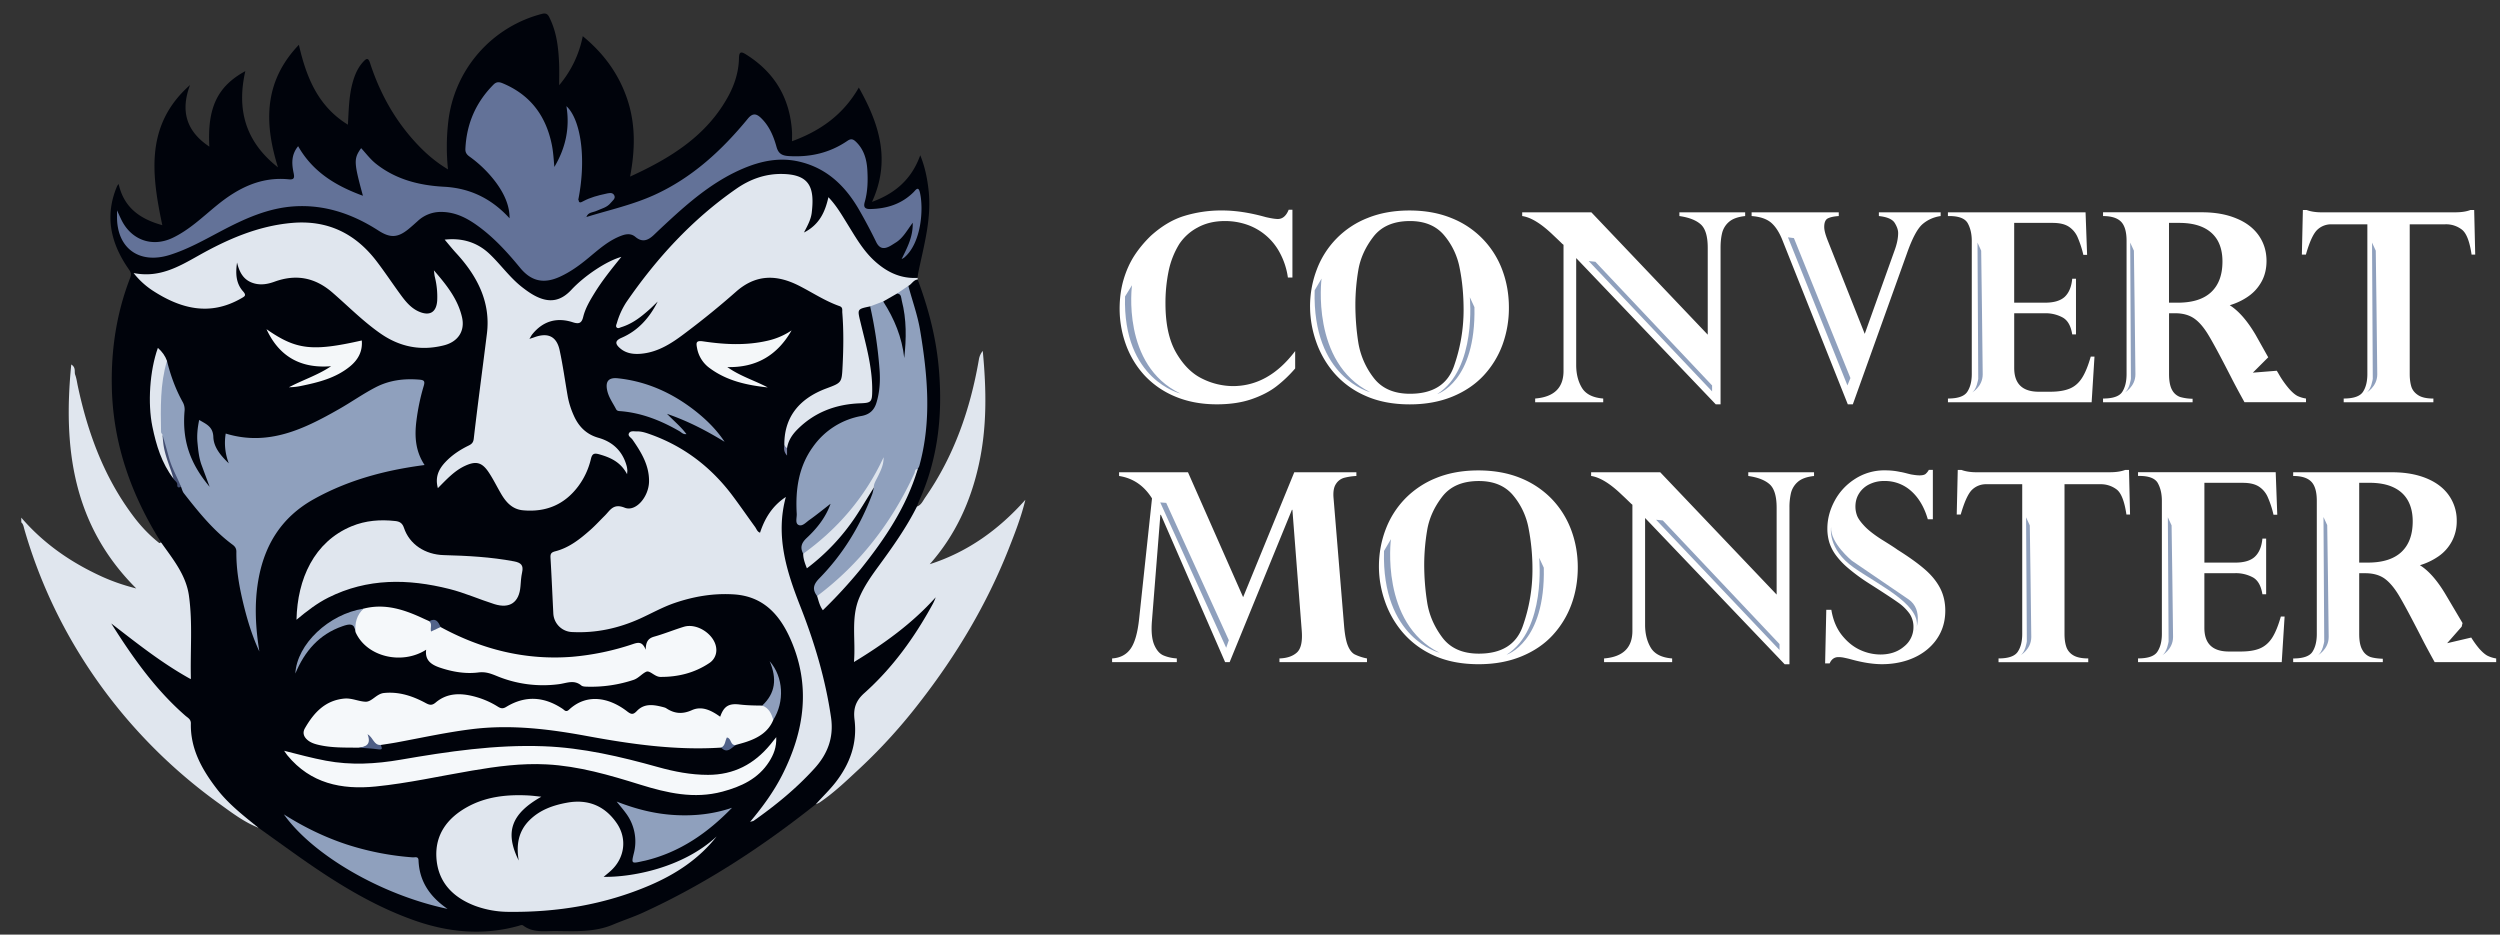 <svg width="107" height="40" fill="none" xmlns="http://www.w3.org/2000/svg"><rect width="100%" height="100%" fill="#333333" stroke="none"/><path d="M.91 22.154c.945 1.1 2.107 1.907 3.419 2.509.462.212.94.38 1.504.524-2.722-2.716-3.137-6.012-2.783-9.587.213.135.12.312.168.441.054.143.075.3.106.452.432 2.046 1.143 3.973 2.424 5.654.31.406.664.777 1.067 1.094.013.01.053-.017.08-.026.078-.008.125.043.166.096.72.93 1.242 1.93 1.195 3.156-.027.736-.001 1.474-.006 2.211-.003.437-.093.489-.465.271-1.008-.59-1.922-1.308-2.799-2.013.46.682.948 1.392 1.502 2.054.474.567.95 1.13 1.528 1.595.137.111.227.245.23.427.03 1.252.655 2.226 1.46 3.113a7.83 7.83 0 001.128 1c.1.075.247.13.225.302-.608-.24-1.122-.632-1.643-1.008a22.334 22.334 0 01-3.29-2.876 22.09 22.09 0 01-3.268-4.491 21.506 21.506 0 01-1.815-4.396c-.03-.104-.042-.221-.132-.3v-.202z" fill="#E0E6EE"/><path d="M11.059 35.426c-.633-.512-1.28-1.011-1.78-1.664-.635-.827-1.133-1.71-1.11-2.797.004-.184-.132-.243-.236-.334-1.292-1.127-2.265-2.51-3.172-3.948 1.088.838 2.157 1.697 3.41 2.388-.033-1.222.08-2.402-.084-3.574-.124-.892-.692-1.574-1.192-2.282-1.274-2.026-2.053-4.206-2.108-6.622-.037-1.623.199-3.196.788-4.71.076-.195-.016-.288-.1-.413-.747-1.093-.998-2.25-.461-3.508.008-.018.024-.034.064-.088.226 1.019.925 1.504 1.869 1.763-.464-2.19-.732-4.303 1.186-5.998-.409 1.093-.176 1.97.827 2.636-.091-1.661.346-2.582 1.54-3.23-.373 1.638-.006 3.016 1.398 4.118-.605-1.929-.593-3.687.894-5.246.32 1.394.816 2.63 2.099 3.42.036-.633.043-1.223.2-1.796.093-.337.225-.654.47-.912.13-.138.202-.16.278.07.429 1.321 1.096 2.509 2.06 3.518.37.388.777.734 1.275 1.032a9.314 9.314 0 01.009-2.014A5.395 5.395 0 0123.2.593c.229-.059.277.078.342.213.294.617.363 1.28.389 1.952.01.284.001.569.001.89a4.61 4.61 0 001.01-2.1c.902.741 1.543 1.62 1.906 2.7.36 1.075.337 2.166.12 3.31 1.734-.793 3.276-1.742 4.202-3.439.275-.505.446-1.048.458-1.625.006-.283.085-.299.3-.165 1.226.766 1.88 1.869 1.97 3.307.007.122 0 .244 0 .409 1.222-.446 2.197-1.14 2.86-2.298.877 1.56 1.378 3.12.564 4.894 1-.365 1.698-.974 2.065-1.996.205.504.3.99.356 1.488.14 1.224-.205 2.385-.445 3.561-.013.065-.018.132-.026.198-.35.177-.678.036-1-.08-.58-.209-.996-.63-1.37-1.098-.427-.534-.722-1.155-1.12-1.71-.077-.107-.138-.227-.24-.316-.113.044-.097.15-.13.226-.136.323-.299.626-.574.855-.116.096-.242.272-.396.157-.12-.09.01-.247.06-.366.201-.468.255-.942.096-1.436-.091-.282-.27-.453-.562-.512-.78-.157-1.508-.022-2.199.37a8.243 8.243 0 00-1.617 1.191c-1.185 1.123-2.336 2.28-3.244 3.65-.167.253-.31.518-.405.806-.026.078-.105.176-.017.245.078.062.17-.013.25-.047.398-.17.713-.456 1.037-.73.1-.086.207-.288.344-.157.119.112-.034.266-.121.377-.376.476-.783.917-1.346 1.184-.248.118-.25.252-.017.4.227.146.485.163.745.14.493-.041.924-.253 1.334-.513.863-.548 1.612-1.238 2.399-1.882.147-.121.298-.236.445-.357.695-.573 1.459-.622 2.266-.283.692.29 1.317.715 2.008 1.008.146.063.208.187.231.343.141.947.025 1.892 0 2.839-.005.177-.095.29-.262.35-.105.039-.21.076-.317.11-1.178.376-1.878 1.13-1.918 2.406.003.12-.015.243.004.304-.02-.024 0-.114-.004-.2.039-.581.461-.91.866-1.212a3.906 3.906 0 012.243-.786c.424-.014.484-.069.492-.487.013-.756-.183-1.48-.334-2.211-.055-.262-.131-.519-.194-.78-.13-.539-.028-.652.544-.615.097.073.124.183.145.293.188.953.332 1.911.354 2.884.008.348-.056.689-.166 1.02a.862.862 0 01-.689.613c-1.612.323-2.668 1.694-2.703 3.415-.004.257-.007.514.002.77.01.283.07.313.322.165.183-.108.347-.243.514-.374.035-.028.065-.062.102-.088.138-.097.291-.323.44-.186.14.13-.049.324-.14.47a4.69 4.69 0 01-.816 1.014c-.17.157-.253.337-.183.569.046.157.01.401.156.452.167.058.304-.148.431-.264a10.227 10.227 0 002.017-2.53c.091-.16.121-.394.372-.422.092.147.015.282-.037.412-.52 1.302-1.243 2.482-2.213 3.498-.22.23-.292.427-.128.699.194.51.148.536.567.122a16.899 16.899 0 002.972-3.982 9.15 9.15 0 00.667-1.64c.273-1.064.412-2.144.343-3.241-.087-1.401-.236-2.794-.698-4.134-.037-.105-.082-.208-.064-.323.09-.197.194-.375.46-.325.447 1.193.771 2.415.894 3.688.191 1.995.004 3.934-.83 5.782-.036.08-.063.163-.094.245.047.146-.04.259-.103.374a14.47 14.47 0 01-1.179 1.828c-.216.284-.416.58-.619.875-.462.67-.764 1.38-.679 2.221.037.363.004.733.009 1.138.209-.06.36-.173.51-.274.947-.639 1.864-1.314 2.631-2.169.038-.041.072-.086.116-.12.045-.033.096-.07.15-.026.035.03.032.08.023.126-.012.067-.046.125-.077.184a15.156 15.156 0 01-3.113 4.04c-.172.16-.26.322-.245.553.012.177-.007.357.005.535.084 1.366-.537 2.402-1.528 3.265-.076.065-.15.134-.23.195-2.297 1.823-4.735 3.423-7.41 4.644-.416.19-.852.33-1.273.508-.788.331-1.619.282-2.445.273-.475-.004-.967.087-1.391-.23-.064-.049-.123-.013-.189.006-1.504.422-2.983.291-4.441-.218-1.972-.689-3.696-1.82-5.377-3.025-.445-.317-.888-.636-1.332-.954z" fill="#00030B"/><path d="M37.243 13.113c-.56.116-.55.114-.419.658.234.972.515 1.937.507 2.95-.004.494-.048.523-.53.541-1.03.04-1.94.381-2.675 1.12-.223.224-.394.483-.441.807-.13.048-.059-.098-.115-.12-.02-1.167.59-1.995 1.803-2.446.655-.244.653-.244.689-.94.039-.77.05-1.538-.012-2.306-.008-.104.035-.222-.12-.276-.612-.215-1.153-.577-1.728-.87-.968-.492-1.861-.498-2.717.269a35.269 35.269 0 01-2.103 1.713c-.584.446-1.194.868-1.967.929-.32.025-.628-.02-.878-.238-.23-.198-.205-.33.067-.447.715-.309 1.196-.86 1.547-1.552-.102.099-.202.2-.307.296a6.818 6.818 0 01-.33.283c-.279.226-.58.413-.927.52-.062.02-.129.067-.187.017-.059-.052-.02-.126 0-.187a3.3 3.3 0 01.412-.907c1.295-1.88 2.82-3.543 4.705-4.85.586-.407 1.24-.646 1.975-.631 1.163.023 1.38.58 1.25 1.659-.034.281-.17.541-.336.85.659-.336.907-.874 1.05-1.515.34.355.562.742.796 1.119.347.558.669 1.136 1.158 1.59.524.486 1.127.787 1.865.744 0 .023 0 .047.002.07-.184.016-.253.2-.398.272-.09.2-.282.28-.452.389a4.396 4.396 0 01-.615.36c-.187.058-.356.188-.569.13zm-2.327 21.311c.28-.318.589-.608.85-.944.612-.792.932-1.666.808-2.676-.055-.449.032-.793.413-1.134 1.21-1.079 2.15-2.382 2.926-3.802.052-.095.098-.194.134-.303-.994 1.108-2.18 1.969-3.497 2.77.08-.966-.142-1.889.234-2.767.208-.485.51-.914.819-1.336.599-.818 1.186-1.643 1.642-2.552.186-.065.256-.244.352-.384 1.238-1.78 1.93-3.774 2.297-5.893a.775.775 0 01.168-.384c.161 1.68.182 3.274-.167 4.86-.35 1.592-1.007 3.032-2.102 4.269 1.632-.524 2.96-1.485 4.092-2.756-.173.722-.438 1.403-.706 2.082-.939 2.38-2.237 4.556-3.805 6.572a23.418 23.418 0 01-2.556 2.822c-.554.514-1.098 1.043-1.727 1.47-.052.037-.116.058-.175.086z" fill="#E0E6EE"/><path d="M25.097 9.289c.98-.304 1.986-.523 2.925-.952 1.616-.74 2.878-1.909 3.987-3.259.22-.269.388-.199.573-.018.346.338.527.772.653 1.226.078.283.229.376.522.394.915.057 1.756-.134 2.514-.653.154-.105.248-.073.37.047.335.326.451.74.48 1.18.03.467.019.937-.11 1.393-.063.221.01.305.241.3.71-.015 1.34-.215 1.853-.726.083-.083.197-.27.264.004.169.688.075 2.18-.675 2.805-.017.013-.038.022-.106.061.246-.499.492-.956.477-1.558-.247.332-.413.652-.721.845-.086.053-.168.11-.256.157-.26.141-.45.11-.591-.184a22.825 22.825 0 00-.704-1.33c-.59-1.039-1.39-1.829-2.598-2.106-.826-.19-1.617-.028-2.381.295-1.075.455-1.982 1.16-2.842 1.929a45.37 45.37 0 00-.983.913c-.245.232-.492.342-.794.087-.17-.143-.362-.136-.57-.062-.561.2-.993.593-1.44.962-.38.316-.777.603-1.227.808-.686.312-1.223.194-1.7-.388-.52-.632-1.066-1.236-1.723-1.728-.488-.367-1.01-.658-1.65-.66a1.443 1.443 0 00-1.006.389c-.133.119-.265.239-.404.352-.458.37-.778.378-1.276.058-1.086-.7-2.267-1.114-3.573-1.04-1.138.065-2.157.53-3.15 1.053-.721.38-1.43.784-2.216 1.03-1.31.408-2.267-.293-2.252-1.659v-.25c.088.188.139.306.196.42.426.853 1.313 1.168 2.177.76.726-.344 1.298-.906 1.912-1.405.898-.73 1.868-1.222 3.064-1.104.229.023.255-.059.21-.27-.08-.382-.112-.773.193-1.148.627 1.102 1.608 1.697 2.773 2.122-.393-1.444-.398-1.585-.076-2.038.212.23.396.48.642.674.853.673 1.856.922 2.905.978 1.14.06 2.054.528 2.805 1.35.007-.503-.2-1.029-.614-1.576a5.184 5.184 0 00-1.104-1.069c-.123-.09-.18-.18-.172-.33.05-1.071.447-1.988 1.206-2.75.145-.145.278-.102.426-.038 1.164.497 1.82 1.395 2.067 2.615.063.313.08.63.109.951.483-.811.67-1.675.516-2.602.598.548.869 2.186.509 4a.627.627 0 01-.228.521c-.261.223-.4.517-.458.823.213-.395.576-.572 1.031-.6z" fill="#637298"/><path d="M32.102 35.177c.557-.663 1.023-1.31 1.384-2.023.954-1.89 1.226-3.825.338-5.819-.466-1.045-1.168-1.814-2.409-1.895-.871-.056-1.71.085-2.533.365-.52.177-.994.447-1.49.672-.92.415-1.88.625-2.892.575a.837.837 0 01-.818-.8c-.04-.79-.073-1.581-.12-2.372-.01-.167.019-.237.203-.284.59-.15 1.055-.52 1.5-.913.217-.192.413-.407.62-.612.233-.231.363-.538.852-.341.473.19 1.031-.463 1.042-1.118.011-.694-.332-1.255-.711-1.8-.059-.084-.21-.153-.148-.268.065-.12.22-.076.341-.08.194-.004.374.056.553.119 1.454.515 2.624 1.41 3.544 2.64.327.437.637.887.959 1.33.063.087.093.207.213.246.203-.618.525-1.147 1.104-1.529-.454 1.671.035 3.195.624 4.693.604 1.537 1.072 3.105 1.31 4.742.126.864-.147 1.573-.722 2.2-.772.848-1.653 1.567-2.588 2.224-.025.017-.057.018-.156.048z" fill="#E0E6EE"/><path d="M7.146 15.446c.154.619.368 1.214.68 1.772a.65.65 0 01.072.386c-.1 1.235.218 2.211 1.075 3.232l-.343-.925c-.113-.306-.145-.63-.176-.95-.033-.322 0-.645.071-.988.293.177.59.28.606.729.015.425.289.775.662 1.13a2.418 2.418 0 01-.132-1.276c1.819.557 3.35-.192 4.852-1.048.524-.298 1.017-.647 1.553-.926.598-.312 1.227-.388 1.886-.333.192.016.247.06.184.267-.147.49-.25.989-.314 1.5-.082.659-.046 1.285.35 1.887-.764.1-1.492.237-2.209.436-.885.245-1.73.578-2.535 1.027-1.38.771-2.117 1.962-2.376 3.492-.172 1.014-.113 2.017.049 3.026-.327-.7-.542-1.437-.718-2.185-.16-.685-.274-1.378-.266-2.084.002-.143-.061-.228-.164-.304-.824-.61-1.46-1.4-2.084-2.2-.062-.08-.084-.19-.124-.285-.4-.502-.584-1.095-.732-1.704-.045-.184-.07-.373-.17-.541a8.84 8.84 0 01.13-2.917c.021-.09.046-.198.173-.218z" fill="#8FA0BD"/><path d="M18.741 20.893c-.127-.47.034-.809.314-1.108.285-.306.63-.533 1.003-.715.13-.064.2-.13.218-.289.174-1.505.379-3.006.565-4.509.166-1.348-.422-2.47-1.323-3.445-.165-.18-.318-.372-.486-.57.71-.079 1.37.09 1.92.611.485.46.872 1.02 1.407 1.433.186.144.376.28.586.384.588.29 1.06.201 1.509-.28.569-.611 1.513-1.237 2.14-1.41-.415.512-.814 1.006-1.147 1.546-.198.322-.394.65-.485 1.02-.065.267-.175.32-.444.233-.686-.223-1.277-.054-1.737.515-.04.049-.068.109-.122.197.096-.033.157-.05.217-.073.579-.21.95-.035 1.077.559.139.64.227 1.292.34 1.938.053.308.149.605.28.888.21.456.536.777 1.04.92.61.173 1.027.565 1.203 1.188.018.064.028.13.034.196.004.038-.004.077-.011.175-.273-.522-.71-.716-1.194-.853-.205-.057-.298-.035-.352.193-.1.425-.28.822-.543 1.174-.59.791-1.389 1.12-2.365 1.03-.445-.04-.716-.33-.928-.689-.187-.316-.346-.65-.551-.953-.285-.42-.544-.475-1.006-.259-.455.212-.786.578-1.159.953zm11.933 14.905c-.754.962-1.745 1.613-2.852 2.089-1.924.826-3.95 1.163-6.036 1.14a4.2 4.2 0 01-1.445-.254c-.97-.366-1.609-1.032-1.664-2.088-.05-.973.474-1.67 1.303-2.135.816-.457 1.71-.551 2.625-.505.187.01.373.036.564.055-1.289.73-1.574 1.512-.968 2.73-.114-.674-.012-1.256.463-1.727.446-.442 1.011-.641 1.612-.749.89-.16 1.61.135 2.12.877.462.672.339 1.512-.27 2.053-.088.08-.181.154-.29.245 1.14.021 3.35-.35 4.838-1.73z" fill="#E0E6EE"/><path d="M37.243 13.113l.557-.21c.276.169.382.462.512.728.236.485.392.997.385 1.498-.05-.83.032-1.723-.3-2.568l.48-.326c.168.63.393 1.244.502 1.89.325 1.939.502 3.876-.031 5.81-.014.05-.047.096-.071.144-.32.72-.65 1.429-1.088 2.088a14.56 14.56 0 01-2.84 3.172c-.105.087-.208.209-.377.172-.208-.282-.17-.486.094-.756 1.011-1.031 1.752-2.245 2.262-3.595.035-.093.048-.193.072-.289-.085-.12-.04-.233.021-.343.13-.24.243-.49.35-.742-.683 1.547-1.77 2.768-3.094 3.795-.085.066-.171.148-.298.12-.146-.267-.076-.466.145-.673.439-.41.814-.876 1.026-1.469-.308.238-.607.484-.924.707-.137.098-.298.287-.46.196-.139-.079-.057-.308-.066-.47-.059-1.022.073-2.005.69-2.86a3.229 3.229 0 012.09-1.33c.344-.064.537-.254.632-.565.145-.475.17-.964.13-1.454a18.626 18.626 0 00-.399-2.67z" fill="#8FA0BD"/><path d="M18.57 11.57c.556.64 1.029 1.24 1.205 2.01.135.592-.175 1.05-.777 1.201-.99.25-1.896.067-2.729-.518-.735-.515-1.364-1.154-2.038-1.739-.75-.651-1.562-.802-2.484-.467-.276.1-.557.153-.852.076-.428-.113-.636-.417-.749-.897-.074.497-.036.903.256 1.232.158.178.072.215-.071.298-1.358.783-2.613.447-3.824-.347a3.419 3.419 0 01-.79-.734c1.082.22 1.915-.259 2.766-.739 1.247-.702 2.547-1.274 4.003-1.404 1.529-.136 2.722.446 3.635 1.643.359.47.685.964 1.034 1.44.212.289.44.567.782.714.458.197.74.026.775-.47a3.482 3.482 0 00-.104-1.029c-.014-.061-.018-.126-.038-.27z" fill="#E0E6EE"/><path d="M30.866 31.997c-1.944.127-3.856-.147-5.755-.497-1.633-.302-3.264-.498-4.924-.291-1.084.135-2.151.37-3.225.569-.22.04-.44.071-.66.106-.353.11-.395-.172-.486-.35.049.4.049.4-.47.467-.58-.007-1.162.013-1.732-.125-.174-.042-.343-.1-.478-.227-.15-.14-.186-.307-.084-.483.38-.66.862-1.19 1.687-1.267.319-.029.615.126.91.135.265.007.466-.34.782-.373.649-.067 1.234.13 1.79.43.162.087.266.114.43-.026.512-.43 1.108-.406 1.712-.238a3.6 3.6 0 01.944.417c.126.079.216.099.358.012.82-.501 1.627-.444 2.416.083.08.054.14.16.274.035.763-.71 1.72-.522 2.493.078.182.14.26.135.415-.027.323-.337.729-.262 1.127-.159.043.012.088.023.124.047.352.232.69.265 1.098.082.437-.197.845.019 1.212.281.155-.442.36-.58.827-.524.323.039.646.044.97.047.348.036.465.186.477.611-.21.514-.64.766-1.134.935-.157.054-.318.094-.476.14-.149.064-.22-.052-.32-.154-.1.095-.122.282-.302.266zM15.562 26.05c.908-.234 1.731.038 2.539.414.09.043.18.081.27.122.15.044.134.177.153.294.118.036.212-.113.332-.043 1.755.954 3.62 1.429 5.626 1.274a11.106 11.106 0 002.611-.546c.228-.075.402-.112.544.245.003-.345.109-.491.362-.562.428-.12.84-.29 1.267-.421.583-.18 1.358.352 1.392.953a.66.66 0 01-.304.602c-.63.42-1.335.595-2.09.59-.24-.001-.447-.289-.603-.222-.18.078-.337.282-.549.35a5.76 5.76 0 01-1.977.29c-.088-.002-.198-.003-.257-.053-.31-.257-.622-.099-.95-.055a5.164 5.164 0 01-2.656-.345c-.275-.112-.491-.194-.797-.156-.557.07-1.115-.027-1.648-.207-.352-.12-.65-.305-.587-.766-1.06.674-2.564.29-3.022-.753-.077-.4-.12-.79.344-1.006z" fill="#F5F8FA"/><path d="M12.69 26.524c.038-1.747.752-3.333 2.358-4 .605-.25 1.23-.295 1.871-.224.178.02.3.08.371.293.233.7.898 1.145 1.708 1.166 1.005.027 2.006.079 2.998.266.303.057.42.168.35.475-.043.195-.054.397-.07.596-.054.684-.453.969-1.119.76-.645-.204-1.264-.482-1.924-.648-1.77-.444-3.506-.47-5.182.37-.479.24-.903.566-1.361.947z" fill="#E0E6EE"/><path d="M12.16 32.133c.626.158 1.202.315 1.79.425 1.072.202 2.13.141 3.197-.043 2.026-.35 4.058-.652 6.125-.575 1.673.062 3.287.443 4.89.891.698.195 1.406.333 2.14.333 1.108 0 1.977-.46 2.669-1.299.069-.083.135-.17.252-.315.019.438-.117.754-.303 1.049-.468.735-1.198 1.068-2.003 1.284-1.208.324-2.366.057-3.515-.3-1.31-.407-2.622-.795-4.006-.867-1.08-.057-2.137.086-3.195.266-1.374.233-2.736.541-4.125.68-1.464.146-2.784-.13-3.774-1.33-.041-.05-.075-.105-.142-.2z" fill="#F5F8FA"/><path d="M12.15 34.855c.848.538 1.743.976 2.697 1.29a11.95 11.95 0 002.816.55c.097.007.243-.058.25.129.035.895.481 1.553 1.242 2.076-2.856-.601-5.777-2.315-7.005-4.045zm19.181-.283c-1.043 1.078-2.233 1.904-3.708 2.261-.054.013-.109.022-.163.035-.428.097-.438.084-.336-.33a2.02 2.02 0 00-.34-1.74c-.104-.143-.22-.277-.391-.491.856.335 1.66.53 2.492.577.83.047 1.644-.038 2.446-.312zm-2.783-16.859c.32.327.604.561.832.866-.14.023-.215-.075-.304-.126-.78-.45-1.603-.78-2.511-.855-.076-.006-.153 0-.199-.089-.132-.256-.308-.492-.374-.78-.092-.4.047-.582.455-.538 1.244.133 2.338.632 3.314 1.399.48.378.91.804 1.252 1.319-.76-.463-1.54-.878-2.465-1.196z" fill="#8FA0BD"/><path d="M32.861 16.582c-.888-.094-1.752-.28-2.49-.829a1.351 1.351 0 01-.537-.855c-.047-.241-.04-.332.265-.287.918.137 1.843.184 2.76-.03a3.013 3.013 0 001.021-.44c-.601 1.055-1.5 1.6-2.75 1.57.545.388 1.162.571 1.731.871zm-21.455-2.493c1.265.88 1.942.967 4.078.483.041.468-.157.824-.5 1.107-.615.506-1.362.688-2.118.843-.162.033-.328.05-.5.053.588-.313 1.23-.514 1.806-.901-1.298.106-2.224-.41-2.766-1.585z" fill="#F4F7F9"/><path d="M34.973 25.511c1.85-1.39 3.209-3.167 4.167-5.26.03-.067.009-.181.138-.172-.482 1.612-1.399 2.978-2.437 4.274a20.841 20.841 0 01-1.623 1.765c-.138-.192-.183-.403-.245-.607z" fill="#DFE5ED"/><path d="M7.147 15.446c-.3.997-.27 2.022-.254 3.045.001.037.04.074.061.111.1.56.222 1.114.457 1.638.034.075.09.16.013.245-.506-.66-.738-1.43-.902-2.227-.205-.997-.114-2.396.235-3.368.185.162.312.34.39.556z" fill="#E0E6EE"/><path d="M34.377 23.7c1.494-1.078 2.655-2.432 3.442-4.131 0 .271-.063.468-.284.9-.065.128-.142.25-.136.402-.264.42-.517.848-.791 1.26a9.066 9.066 0 01-2.073 2.193c-.086-.219-.158-.411-.158-.625z" fill="#DFE5ED"/><path d="M25.098 9.289c-.416.148-.815.327-1.121.768.043-.485.205-.818.511-1.066.15-.12.189-.29.266-.445.023.173.116.116.211.065.298-.16.622-.245.949-.315.122-.026.288-.085.37.052.086.146-.066.235-.147.337-.157.197-.391.241-.603.339-.152.07-.368.053-.436.265z" fill="#637298"/><path d="M15.562 26.05c-.296.273-.38.619-.346 1.005-.038-.412-.277-.35-.56-.252-.998.346-1.615 1.068-2.015 2.024.065-1.254 1.43-2.545 2.921-2.777z" fill="#8E9FBC"/><path d="M33.098 30.81c-.081-.264-.188-.51-.477-.611.57-.527.64-1.154.32-1.9.595.676.643 1.743.157 2.51z" fill="#8E9EBC"/><path d="M7.425 20.486c-.136-.498-.368-.967-.433-1.488a7.226 7.226 0 01-.037-.395c.091.323.187.646.273.97.117.443.35.835.519 1.255-.088.06-.168.037-.16-.064.01-.143-.119-.182-.162-.278z" fill="#434E71"/><path d="M15.346 32c.316-.037.555-.135.384-.578.25.147.268.487.572.462.018.093.122.221-.11.188-.28-.04-.564-.05-.846-.073z" fill="#4F5F86"/><path d="M30.865 31.997c.185-.083.163-.291.246-.433.203.028.134.353.376.32-.19.13-.359.386-.622.113z" fill="#51628A"/><path d="M18.856 26.838l-.408.192c-.045-.155.064-.322-.077-.443.287-.158.392.034.485.251z" fill="#52638A"/><path d="M33.57 19.069l.116.12v.31c-.133-.143-.142-.283-.116-.43z" fill="#747C9E"/><path d="M38.398 12.562c.19.019.169.19.198.303.209.808.197 1.63.106 2.46-.096-.885-.423-1.682-.901-2.421l.597-.342z" fill="#00030B"/><path d="M98.347 16.954c-.106-.05-.23-.153-.37-.31a4.017 4.017 0 01-.46-.659l-.07-.117-1.025.082.658-.657-.538-.959c-.357-.607-.728-1.029-1.108-1.27.292-.088.556-.213.794-.38.24-.166.428-.378.57-.636.14-.256.209-.552.209-.88 0-.408-.11-.771-.332-1.089-.222-.317-.543-.562-.965-.733-.42-.174-.908-.26-1.467-.26H90.01v.162c.354 0 .61.08.769.239.158.16.238.435.238.825v5.695c0 .317-.06.57-.183.762-.12.191-.397.288-.824.288v.16h3.833v-.15a2.068 2.068 0 01-.531-.075.626.626 0 01-.34-.29c-.09-.154-.137-.384-.137-.695v-2.6h.259c.33 0 .6.075.814.222.212.146.418.385.617.718.2.33.517.92.952 1.77.138.273.333.638.587 1.098h2.633v-.158a1.338 1.338 0 01-.35-.103zM94.641 12.5c-.322.304-.8.455-1.436.455h-.372V9.54h.443c.403 0 .742.065 1.017.193.274.128.482.317.621.56.138.246.207.544.207.897.001.571-.16 1.007-.48 1.31zm11.847 15.577c-.107-.048-.23-.152-.37-.307a3.914 3.914 0 01-.349-.483l-1.031.242.615-.7c.013.003.034-.16.047-.156l-.718-1.214c-.358-.606-.729-1.031-1.109-1.268a2.81 2.81 0 00.796-.381c.239-.165.427-.377.568-.635a1.82 1.82 0 00.211-.883 1.85 1.85 0 00-.333-1.086c-.222-.319-.544-.562-.964-.735-.421-.172-.91-.258-1.469-.258h-4.234v.159c.356 0 .612.08.771.24.16.16.24.436.24.825v5.696c0 .317-.063.57-.184.76-.121.191-.397.289-.827.289v.158h3.836v-.146c-.22-.008-.4-.034-.531-.075a.626.626 0 01-.338-.294c-.094-.153-.141-.383-.141-.691v-2.6h.261c.329 0 .599.075.812.22.212.149.417.387.618.718.2.332.516.92.952 1.77.137.273.334.64.587 1.098h2.633v-.158a1.311 1.311 0 01-.349-.105zm-3.707-4.452c-.322.301-.8.454-1.434.454h-.373v-3.415h.444c.402 0 .742.063 1.018.193.273.128.48.313.619.56.138.245.209.542.209.896 0 .571-.161 1.009-.483 1.312zM55.316 11.879h-.194a3.147 3.147 0 00-.34-1.049 2.516 2.516 0 00-1.413-1.215 2.865 2.865 0 00-.945-.154c-.443 0-.833.093-1.171.28a2.153 2.153 0 00-.78.704 3.574 3.574 0 00-.459 1.172 6.768 6.768 0 00-.132 1.371c0 .885.154 1.59.464 2.12.31.53.684.898 1.123 1.106a2.99 2.99 0 001.294.311c1.026 0 1.916-.5 2.67-1.5v.745a5.423 5.423 0 01-.798.762c-.284.22-.638.404-1.063.551-.425.147-.922.222-1.49.222-.673 0-1.273-.116-1.8-.34a3.744 3.744 0 01-1.31-.913 3.906 3.906 0 01-.787-1.314c-.177-.494-.265-1-.265-1.524 0-.448.057-.867.171-1.253.115-.386.27-.728.466-1.03.195-.298.428-.576.697-.837.463-.418.942-.704 1.442-.855a5.414 5.414 0 011.612-.231c.568 0 1.189.094 1.862.283.236.055.41.082.521.082.203 0 .358-.132.465-.397h.16v2.903zm.754 1.248c0-.55.095-1.08.286-1.584a3.798 3.798 0 012.183-2.215c.526-.212 1.122-.319 1.786-.319.673 0 1.271.11 1.798.325a3.81 3.81 0 012.176 2.224c.188.502.282 1.037.282 1.605a4.59 4.59 0 01-.273 1.589 3.907 3.907 0 01-.807 1.318c-.355.381-.8.683-1.338.905-.537.22-1.146.332-1.825.332-.732 0-1.37-.126-1.915-.374a3.745 3.745 0 01-1.335-.984 4.099 4.099 0 01-.767-1.354 4.532 4.532 0 01-.25-1.468zm1.94-.105c0 .551.041 1.096.124 1.63a3.34 3.34 0 00.645 1.501c.347.466.87.7 1.569.7.979 0 1.606-.395 1.881-1.179a7.246 7.246 0 00.413-2.404c0-.637-.055-1.232-.167-1.788a3.046 3.046 0 00-.679-1.427c-.341-.396-.824-.594-1.448-.594-.702 0-1.226.227-1.571.677-.345.45-.56.929-.643 1.436a9.03 9.03 0 00-.124 1.448zm10.1-3.935l4.981 5.237v-3.72c0-.488-.1-.824-.3-1.002-.198-.177-.504-.297-.913-.355v-.16h2.815v.16c-.31.033-.542.117-.693.25a.916.916 0 00-.293.475c-.044.179-.067.39-.067.632v6.702h-.205l-5.974-6.26v4.575c0 .382.083.71.247.98.164.269.468.421.91.456v.16h-2.913v-.16c.817-.066 1.221-.466 1.214-1.2v-5.38a.477.477 0 01-.089-.076 9.748 9.748 0 00-.166-.16l-.21-.199c-.496-.474-.93-.741-1.304-.795v-.16h2.96zm14.95 0v.16c-.3.044-.557.16-.773.344-.218.187-.44.601-.669 1.251l-2.317 6.463h-.215l-2.781-6.982c-.134-.351-.297-.613-.49-.783-.195-.17-.476-.266-.846-.293v-.16h3.73v.16c-.186.012-.335.04-.45.092-.114.048-.172.172-.172.373 0 .14.05.328.144.567l1.59 4.01 1.27-3.551c.106-.283.16-.54.16-.766 0-.13-.05-.273-.148-.432-.1-.159-.326-.256-.677-.293v-.16h2.644zm6.202 0l.066 1.82h-.161a4.362 4.362 0 00-.246-.754 1.022 1.022 0 00-.386-.457c-.166-.105-.393-.156-.681-.156h-1.647v3.415h1.315c.391 0 .676-.086.856-.258.178-.174.282-.43.313-.767h.161v2.383h-.161c-.056-.361-.19-.6-.405-.722a1.513 1.513 0 00-.763-.183h-1.315v2.34c0 .677.35 1.018 1.053 1.018h.5c.335 0 .61-.047.822-.134.213-.088.388-.24.526-.455.139-.216.263-.522.375-.915h.16l-.122 1.954h-6.15v-.159c.429 0 .705-.097.83-.291.126-.193.19-.445.19-.76v-5.695c0-.298-.058-.547-.173-.756-.114-.204-.378-.308-.793-.308h-.055v-.16h5.89zm10.116 0h5.702c.263 0 .481-.032.653-.099h.162l.044 1.91h-.155c-.082-.56-.218-.915-.412-1.068a1.103 1.103 0 00-.712-.23h-1.524v6.407c0 .216.025.396.071.545.049.15.147.269.295.364.147.095.362.142.647.142v.158h-3.839v-.159c.425 0 .701-.097.826-.288.125-.191.187-.445.187-.762V9.601h-1.524a.853.853 0 00-.63.245c-.164.164-.324.514-.477 1.052h-.172l.043-1.91h.162c.175.067.392.1.653.1zM58.053 20.212v.16a2.577 2.577 0 00-.53.08.606.606 0 00-.346.265c-.092.138-.125.342-.1.613l.45 5.46c.032.382.087.663.163.847.076.183.17.303.283.367a2.1 2.1 0 00.534.177v.159h-3.746v-.159c.314-.01.56-.09.74-.248.18-.159.25-.471.214-.938l-.4-5.176h-.02l-2.666 6.52h-.194l-2.749-6.306h-.022l-.36 4.53c-.037.448-.005.787.094 1.027.1.235.232.39.396.461.165.07.356.116.574.13v.159h-2.77v-.159c.35-.023.615-.162.795-.42.18-.257.3-.685.363-1.285l.55-5.145c-.344-.549-.814-.867-1.409-.959v-.159h2.949l2.36 5.346 2.189-5.346h2.657zm.965 4.039c0-.553.095-1.08.285-1.585.19-.504.47-.945.84-1.327a3.86 3.86 0 011.343-.888c.527-.212 1.123-.317 1.787-.317.673 0 1.272.11 1.798.323a3.88 3.88 0 011.342.896c.368.384.645.826.834 1.329.188.502.282 1.035.282 1.602 0 .563-.091 1.092-.273 1.588a3.93 3.93 0 01-.807 1.32c-.354.382-.8.684-1.338.904-.538.221-1.146.332-1.826.332-.73 0-1.368-.124-1.913-.372a3.758 3.758 0 01-1.336-.988 4.097 4.097 0 01-.767-1.35 4.507 4.507 0 01-.251-1.467zm1.938-.107c0 .552.042 1.097.126 1.632.082.535.298 1.037.645 1.503.347.466.87.697 1.568.697.979 0 1.606-.394 1.88-1.178a7.214 7.214 0 00.414-2.403 9.14 9.14 0 00-.167-1.79 3.062 3.062 0 00-.679-1.426c-.342-.395-.825-.591-1.449-.591-.702 0-1.225.225-1.57.675-.346.451-.56.93-.643 1.439a9.04 9.04 0 00-.125 1.442zm10.101-3.932l4.983 5.236V21.73c0-.49-.1-.824-.3-1.003-.2-.178-.504-.296-.914-.355v-.159h2.815v.16c-.31.033-.541.117-.693.25a.926.926 0 00-.293.473 2.69 2.69 0 00-.066.634v6.7h-.205l-5.974-6.26v4.574c0 .384.083.709.247.983.165.268.468.42.911.454v.159h-2.914v-.159c.816-.066 1.22-.466 1.213-1.198v-5.38a.818.818 0 01-.088-.078l-.166-.16c-.078-.075-.148-.14-.211-.199-.495-.476-.93-.739-1.302-.795v-.159h2.957zm11.67 2.013h-.217c-.147-.508-.381-.91-.702-1.2a1.67 1.67 0 00-1.169-.438 1.38 1.38 0 00-.618.135 1.06 1.06 0 00-.445.386c-.11.167-.164.359-.164.577 0 .124.022.248.065.37.041.12.144.27.307.445.162.177.41.373.742.586.373.23.6.378.682.44.465.292.846.562 1.14.813.296.25.522.52.677.81.155.291.233.62.233.986 0 .34-.065.648-.197.927-.13.276-.318.517-.56.722-.242.204-.53.363-.864.475-.334.11-.697.168-1.089.168-.401 0-.868-.076-1.397-.227a8.324 8.324 0 00-.224-.05 1.157 1.157 0 00-.242-.026c-.172 0-.298.09-.376.27h-.194l.05-2.294h.217c.07.433.221.795.451 1.086.231.289.493.501.785.633a2.1 2.1 0 00.859.194c.41 0 .75-.114 1.016-.342a1.05 1.05 0 00.403-.835.998.998 0 00-.17-.575 2.022 2.022 0 00-.507-.487c-.225-.16-.65-.438-1.274-.835a7.845 7.845 0 01-.839-.619 3.206 3.206 0 01-.54-.571 1.855 1.855 0 01-.275-.546 2.05 2.05 0 01-.08-.583c0-.397.102-.79.306-1.174.206-.388.497-.703.873-.945a2.312 2.312 0 011.292-.37c.224 0 .441.022.648.068.055.006.129.024.22.046.094.025.17.043.234.059.164.029.285.042.365.042.126 0 .214-.02.264-.06a.627.627 0 00.141-.175h.172v2.114zm1.879-2.013h5.701c.262 0 .48-.034.653-.099h.161l.045 1.909h-.155c-.082-.559-.219-.915-.412-1.068a1.12 1.12 0 00-.713-.229h-1.525v6.408c0 .212.024.394.075.545a.665.665 0 00.291.363c.147.093.365.14.65.14v.16h-3.84v-.16c.424 0 .7-.097.824-.288.127-.189.19-.443.19-.76v-6.408h-1.524a.855.855 0 00-.63.244c-.164.165-.323.515-.478 1.053h-.171l.044-1.909h.16c.173.065.391.1.654.1zm12.794 0l.067 1.82h-.161a4.112 4.112 0 00-.247-.756 1.023 1.023 0 00-.384-.454c-.168-.106-.395-.157-.682-.157h-1.645v3.415h1.312c.392 0 .677-.086.856-.26.178-.172.283-.428.315-.768h.16v2.383h-.16c-.056-.359-.192-.602-.406-.722a1.536 1.536 0 00-.765-.181h-1.313v2.34c0 .677.35 1.013 1.052 1.013h.5c.335 0 .61-.042.82-.13.214-.09.389-.242.528-.456.138-.214.262-.52.373-.912h.161l-.123 1.952h-6.15v-.159c.429 0 .707-.097.83-.29.127-.193.19-.445.19-.759v-5.695c0-.298-.058-.55-.172-.756-.115-.207-.379-.31-.793-.31h-.055v-.159h5.891v.001z" fill="#fff"/><path d="M48.45 12.208s-.467 3.428 2.078 4.637c0 0-2.482-.571-2.376-4.156l.298-.481zm8.113-.285s-.467 3.591 2.08 4.861c0 0-2.482-.6-2.376-4.358l.296-.503zm6.344.793s.313 3.068-1.393 4.15c0 0 1.662-.51 1.592-3.72l-.2-.43zm-3.375 10.361s-.467 3.593 2.079 4.86c0 0-2.482-.6-2.375-4.357l.296-.503zm6.344.793s.312 3.066-1.394 4.151c0 0 1.664-.51 1.593-3.723l-.2-.428zm2.12-12.697l5.282 5.579v-.255l-4.996-5.293-.286-.031zm2.884 11.072l5.284 5.576v-.255l-4.996-5.291-.287-.03zm8.19-5.748l-2.545-6.339.255.033 2.419 5.99-.129.316zM52.48 27.724l-2.822-6.22.256.019 2.68 5.878-.113.323zm32.157-17.342l.032 5.831s-.063.476-.286.601c0 0 .477-.253.477-.792s-.065-5.293-.065-5.293l-.158-.347zm6.536 0l.03 5.831s-.063.476-.285.601c0 0 .478-.253.478-.792s-.065-5.293-.065-5.293l-.158-.347zM86.716 22.14l.033 5.313s-.063.473-.286.602c0 0 .476-.255.476-.793 0-.54-.064-4.775-.064-4.775l-.159-.347zm6.068 0l.032 5.313s-.064.473-.287.602c0 0 .478-.255.478-.793 0-.54-.063-4.775-.063-4.775l-.16-.347zm6.661-.013l.032 5.326s-.064.473-.286.602c0 0 .477-.255.477-.793 0-.54-.063-4.786-.063-4.786l-.16-.349zm2.078-11.745l.032 5.831s-.063.476-.285.601c0 0 .477-.253.477-.792s-.064-5.293-.064-5.293l-.16-.347zM78.37 22.561s-.17.93.975 1.733c1.147.802 3.097 1.688 2.63 2.747 0 0 .383-.93-.296-1.394-.874-.6-2.419-1.649-2.419-1.649s-.933-.76-.89-1.437z" fill="#8FA0BD"/></svg>